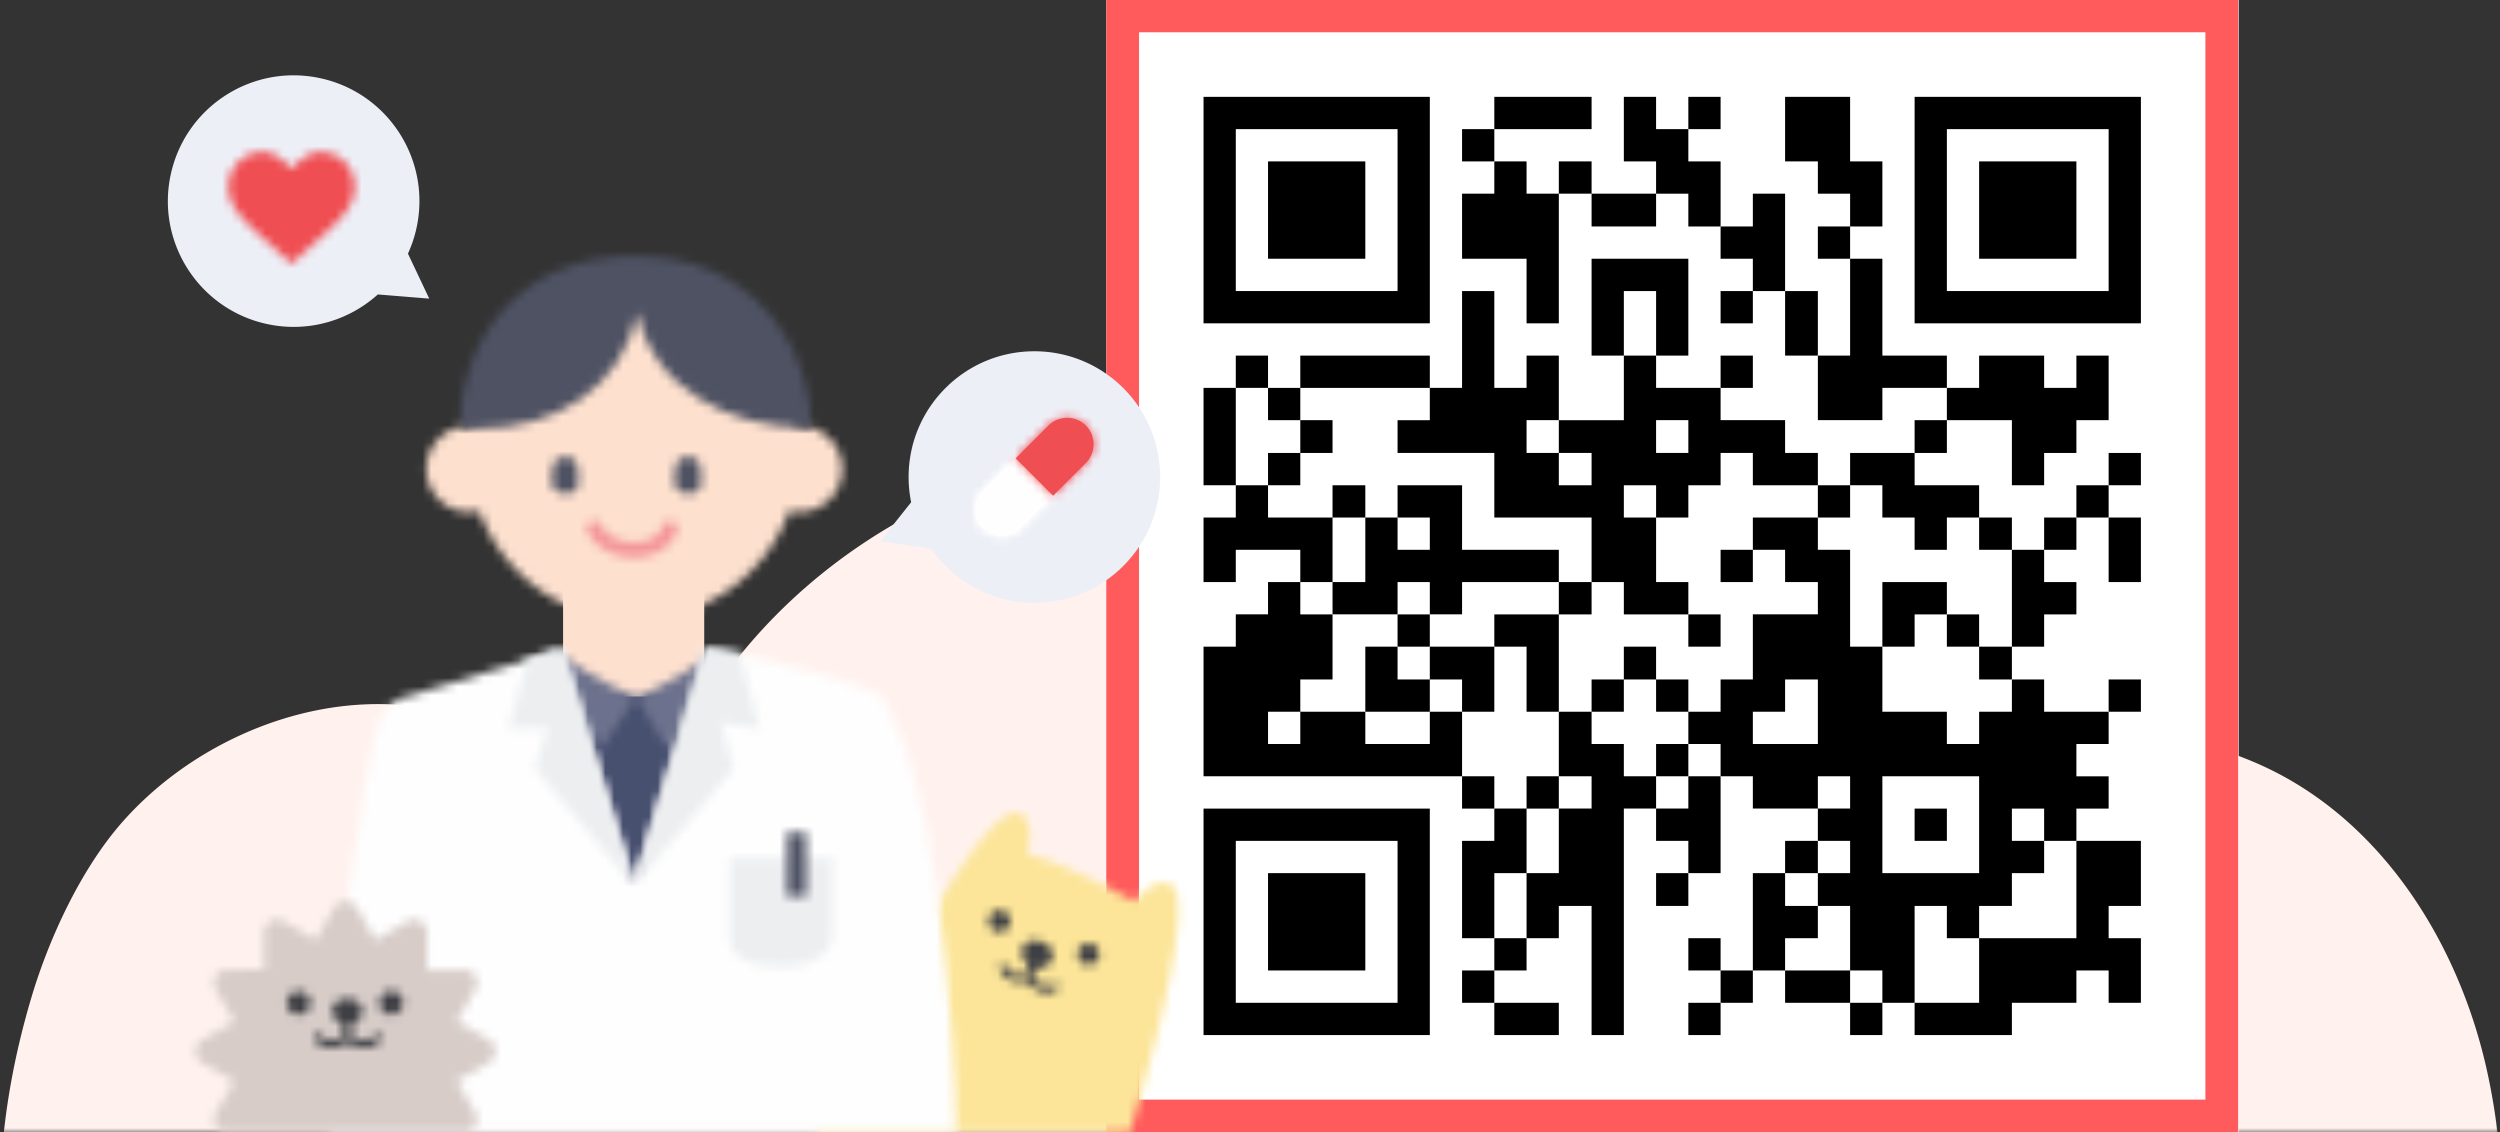 <svg xmlns="http://www.w3.org/2000/svg" xmlns:xlink="http://www.w3.org/1999/xlink" width="287" height="130" viewBox="0 0 287 130">
    <rect x="0" y="0" width="287" height="130" fill="#333333" stroke="none"/>
    <defs>
        <path id="a" d="M0 0h287v130H0z"/>
        <path id="c" d="M.555 37.751h36.17s8.225-26.847 4.639-28.534c0 0-1.686-1.055-4.112 2.002 0 0-7.171-4.112-12.338-5.483 0 0 1.055-3.817-.843-4.651a1.082 1.082 0 0 0-.439-.089C21.399.995 15.784 6.968.555 37.751z"/>
        <path id="e" d="M1.836 4.083a3.05 3.05 0 0 0 0 4.299 3.05 3.05 0 0 0 4.299 0L9.896 4.62 5.597.321 1.836 4.083z"/>
        <path id="g" d="M4.359 1.56L.597 5.321 4.896 9.62l3.761-3.761a3.05 3.05 0 0 0 0-4.299A3.035 3.035 0 0 0 6.508.674c-.78 0-1.558.296-2.149.886z"/>
        <path id="i" d="M4.809.794L3.781 3.549c-.468.109-1.712.269-2.284-.947a.415.415 0 0 0-.749.353c.335.712.845 1.113 1.388 1.316.63.235 1.296.201 1.792.087.335.44.852.931 1.49 1.171.555.207 1.193.219 1.86-.172a.414.414 0 0 0-.419-.714c-1.058.622-1.982-.397-2.3-.814l1.026-2.746a.412.412 0 0 0-.243-.531.414.414 0 0 0-.533.242z"/>
        <path id="k" d="M.368 1.598c-.35.936.729 2.073 1.107 2.215.552.207 1.936-.01 2.287-.947.351-.937-.248-1.655-1.185-2.005a2.55 2.55 0 0 0-.88-.173c-.59 0-1.092.273-1.329.91z"/>
        <path id="m" d="M.581 1.015a1.241 1.241 0 1 0 2.327.868A1.24 1.24 0 0 0 2.18.286a1.244 1.244 0 0 0-1.599.729z"/>
        <path id="o" d="M.783.825a1.242 1.242 0 0 0 2.326.869A1.241 1.241 0 0 0 2.38.096 1.242 1.242 0 0 0 .783.825z"/>
        <path id="q" d="M6.163 16.63c-.097-.006-.191-.014-.289-.014a4.94 4.94 0 0 0-4.94 4.938 4.941 4.941 0 0 0 4.94 4.94c.389 0 .765-.05 1.128-.135 2.639 7.281 9.614 12.483 17.805 12.483 8.191 0 15.167-5.202 17.805-12.483.364.085.739.135 1.129.135a4.938 4.938 0 1 0 0-9.878c-.097 0-.192.008-.289.014C41.899 7.736 34.145.974 24.807.974S7.716 7.736 6.163 16.63z"/>
        <path id="s" d="M.813 19.705c.962.15.944.228 1.947.228 9.161 0 16.586-4.737 18.408-13.356 1.821 8.619 10.435 13.249 19.596 13.249.115 0 .227-.007.341-.009 0-9.509-6.893-19.698-19.779-19.698-.199 0-.295-.022-.641-.022C7.282.097.813 10.139.813 19.705z"/>
        <path id="u" d="M.027 5.653l3.416 5.797 9.264-9.207L8.982.706S3.229 4.736.027 5.653z"/>
        <path id="w" d="M.348 2.243l8.8 9.207 3.879-5.797C9.825 4.736 4.072.706 4.072.706L.348 2.243z"/>
        <path id="y" d="M7.461 2.133C6.671 1.206 5.462.156 4.201.156A3.946 3.946 0 0 0 .217 4.14c0 2.739 2.463 4.507 6.193 7.89l1.051.957 1.05-.949c3.731-3.391 6.195-5.159 6.195-7.898A3.947 3.947 0 0 0 10.721.156c-1.261 0-2.47 1.05-3.26 1.977z"/>
        <path id="A" d="M1.797.177C.73.24.595.948.595.948.416 1.397.234 3.041.451 3.541c.185.425.626.803 1.509.803.787 0 1.244-.346 1.374-.904.066-.284.051-.593.038-.882a14.102 14.102 0 0 0-.075-.917c-.031-.289-.038-.601-.19-.856C2.854.357 2.388.173 1.909.173c-.037 0-.074.002-.112.004z"/>
        <path id="C" d="M1.891.177C.824.24.689.948.689.948.51 1.397.328 3.041.544 3.541c.185.425.627.803 1.51.803.787 0 1.243-.346 1.373-.904.067-.284.052-.593.038-.882a13.433 13.433 0 0 0-.075-.917c-.031-.289-.037-.601-.189-.856-.254-.428-.72-.612-1.198-.612-.037 0-.074.002-.112.004z"/>
        <path id="E" d="M.879.599A.864.864 0 0 0 .45 1.741c.055.12 1.375 2.931 5.293 2.931 4.101 0 4.947-2.936 4.981-3.061a.856.856 0 0 0-.595-1.048.868.868 0 0 0-1.065.584c-.022.074-.58 1.801-3.321 1.801-2.761 0-3.681-1.834-3.726-1.927a.862.862 0 0 0-.782-.499.869.869 0 0 0-.356.077z"/>
        <path id="G" d="M35.807 26.959L27.449.262 9.212 5.794s-1.758.38-2.743 3.038C5.38 11.771.504 40.924.816 55.751h71.967s-.572-34.046-7.411-47.724c0 0-.522-1.687-1.283-2.446-.759-.76-13.084-4.56-19.923-5.319l-8.359 26.697z"/>
        <path id="I" d="M17.659.178c-.543 0-1.029.28-1.3.751l-2.125 3.68-3.678-2.123a1.48 1.48 0 0 0-1.502-.001 1.486 1.486 0 0 0-.752 1.302v4.247H4.054a1.49 1.49 0 0 0-1.302.75 1.49 1.49 0 0 0 0 1.505l2.123 3.678-3.678 2.124a1.488 1.488 0 0 0-.751 1.302c0 .544.281 1.03.751 1.3l3.678 2.125-2.123 3.679a1.488 1.488 0 0 0 0 1.504c.272.469.759.75 1.302.75h27.212a1.49 1.49 0 0 0 1.302-.75 1.493 1.493 0 0 0 0-1.504l-2.124-3.679 3.679-2.125c.469-.27.75-.756.751-1.3a1.49 1.49 0 0 0-.751-1.302l-3.679-2.124 2.124-3.678a1.495 1.495 0 0 0 0-1.505 1.49 1.49 0 0 0-1.302-.75h-4.247V3.787c0-.544-.282-1.031-.752-1.302a1.482 1.482 0 0 0-1.503.001l-3.679 2.123-2.124-3.68a1.485 1.485 0 0 0-1.3-.751h-.002z"/>
        <path id="K" d="M4.44 1.428v3.196c-.434.289-1.639.926-2.683-.095a.45.45 0 1 0-.631.644c.613.597 1.285.811 1.914.811.733 0 1.396-.287 1.858-.592.509.32 1.222.626 1.962.626.644 0 1.299-.232 1.828-.883a.452.452 0 0 0-.064-.634.453.453 0 0 0-.634.066c-.84 1.036-2.168.351-2.65.046V1.428a.449.449 0 0 0-.451-.449c-.248 0-.449.2-.449.449z"/>
        <path id="M" d="M.118 1.79c0 .959 1.349 1.617 1.735 1.617.566 0 1.736-.658 1.736-1.617 0-.957-.777-1.4-1.736-1.4C.896.39.118.833.118 1.79z"/>
        <path id="O" d="M.924 1.87a1.35 1.35 0 0 0 2.699 0 1.349 1.349 0 1 0-2.699 0z"/>
        <path id="Q" d="M.559 1.87a1.35 1.35 0 0 0 2.699 0 1.35 1.35 0 1 0-2.699 0z"/>
        <path id="S" d="M.803.201v9.551s0 2.939 5.878 2.939c5.877 0 5.877-3.674 5.877-3.674V.201H.803z"/>
        <path id="U" d="M.54.262a.195.195 0 0 0-.195.194v6.959c0 .107.087.194.195.194h1.816a.194.194 0 0 0 .194-.194V.456a.195.195 0 0 0-.194-.194H.54z"/>
        <path id="W" d="M2.546 1.295L.369 9.38l4.465-.118-1.425 4.677L14.743 27.41 6.641.02z"/>
        <path id="Y" d="M.743 27.41l11.462-13.471-1.429-5.198 4.47.639L12.903.792 8.846.012z"/>
    </defs>
    <g fill="none" fill-rule="evenodd">
        <mask id="b" fill="#fff">
            <use xlink:href="#a"/>
        </mask>
        <path fill="#FFF2EE" d="M37.368 188.68C21.69 187.63 8.522 174.783 3.51 159.891c-5.01-14.893-4.378-30.423.124-45.476 2.03-6.795 5.683-14.652 10.358-19.983 7.266-8.283 18.763-13.856 30.196-13.593 11.432.263 22.52 5.48 30.622 13.55 5.203-17.837 19.935-32.144 37.312-38.72 17.378-6.577 37.032-5.865 54.662-.002 6.729 2.24 13.31 5.26 18.683 9.887 7.31 6.297 11.897 15.104 16.309 23.686a100.444 100.444 0 0 1 35.187-5.772c8.162.133 16.462 1.316 23.782 4.93 12.959 6.397 21.383 19.871 24.633 33.953 3.25 14.082 1.939 28.812-.4 43.075L37.368 188.68z" mask="url(#b)"/>
        <path fill="#FFF" d="M127 0h130v130H127z"/>
        <path fill="#FF5A5C" d="M127 130h129.941V0H127v130zm3.761-3.765H253.18V3.705H130.76v122.53z"/>
        <path fill="#000" d="M141.869 33.412h18.571V14.824H141.87v18.588zm-3.703 3.706h25.977v-26h-25.977v26zM171.548 14.824h11.166v-3.706h-11.166zM193.822 18.53v-3.706h-3.703v-3.706h-3.702v7.411h3.702v3.706h3.703V26h3.702v-7.47zM193.822 14.824h3.702v-3.706h-3.702zM216.096 18.53h-3.703v-7.412h-7.464v7.411h3.762v3.706h3.702V26h3.703zM223.5 33.412h18.572V14.824h-18.571v18.588zm-3.702 3.706h25.977v-26h-25.977v26zM167.845 18.53h3.703v-3.706h-3.703z"/>
        <path fill="#000" d="M145.571 29.706h11.167V18.529H145.57zM175.25 18.53h-3.702v3.705h-3.703v7.47h7.405v7.413h3.703V22.235h-3.703zM178.953 22.235h3.761V18.53h-3.761zM227.203 29.706h11.167V18.529h-11.167zM182.714 26h7.405v-3.765h-7.405zM201.227 22.235V26h-3.703v3.706h3.703v3.706h3.702V22.235zM208.69 29.706h3.703V26h-3.702zM190.12 33.412v7.412h3.702V29.706h-11.108v11.118h3.703v-7.412zM216.096 40.824V29.706h-3.703v11.118h-3.702v7.411h7.405V44.53h7.405v-3.705z"/>
        <path fill="#000" d="M190.12 52h3.702v-3.765h-3.703V52zm-29.68-3.765V52h11.108v7.412h11.166v7.412h3.703v3.705h7.405v-3.705h-3.703v-7.412h-3.702v-3.706h3.702v3.706h3.703v-3.706h3.702V52h3.703v3.706h7.464V52h-3.762v-3.765h-7.405V44.53h-7.405v-3.705h-3.702v7.411h-7.464V52h3.761v3.706h-3.761V52h-3.703v-3.765h3.703v-7.411h-3.703v3.705h-3.702V33.412h-3.703v11.117h-3.702v3.706h-3.703zM197.524 37.118h3.703v-3.706h-3.703zM204.93 40.824h3.76v-7.412h-3.76zM141.869 44.53h3.702v-3.706h-3.702z"/>
        <path fill="#000" d="M149.274 44.53h14.869v-3.706h-14.869zM197.524 44.53h3.703v-3.706h-3.703zM230.965 55.706h3.702V52h3.703v-3.765h3.702v-7.411h-3.702v3.705h-3.703v-3.705h-7.464v3.705h-3.702v3.706h7.464zM138.166 55.706h3.703V44.529h-3.703zM145.571 48.235h3.703V44.53h-3.703zM149.274 52h3.702v-3.765h-3.702zM219.798 52h3.703v-3.765h-3.703zM145.571 55.706h3.703V52h-3.703zM216.096 59.412h3.702v3.706h3.703v-3.706h3.702v-3.706h-7.405V52h-7.405v3.706h3.703zM242.072 55.706h3.703V52h-3.703z"/>
        <path fill="#000" d="M152.976 59.412h-7.405v-3.706h-3.702v3.706h-3.703v7.412h3.703v-3.706h7.405v3.706h3.702zM152.976 59.412h3.762v-3.706h-3.762zM160.44 66.824h3.703v3.705h3.702v-3.705h11.108v-3.706h-11.108v-7.412h-7.405v3.706h3.703v3.706h-3.703v-3.706h-3.702v7.412h-3.762v3.705h7.464zM208.69 59.412h3.703v-3.706h-3.702zM238.37 59.412h3.702v-3.706h-3.702z"/>
        <path fill="#000" d="M216.096 100.235h11.107V89.118h-11.107v11.117zm-7.405-14.823h-7.464v-3.706h3.702V78h3.762v7.412zm18.512-3.706v3.706h-3.702v-3.706h-7.405v-7.47h-3.703V63.117h-3.702v-3.706h-7.464v3.706h3.702v3.706h3.762v3.705h-7.464V78h-3.703v3.706h-3.702v3.706h3.702v3.706h3.703v3.706h7.464v-3.706h3.702v3.706h-3.702v3.705h3.702v3.706h-3.702V104h3.702v7.412h3.703v3.706h3.702V104h3.703v3.706h3.702V104h3.762v-3.765h3.702V96.53h-3.702v-3.705h3.702v3.705h3.703v-3.705h3.702v-3.706h-3.702v-3.706h3.702v-3.706h-7.405V78h-3.702v3.706h-3.762zM227.203 63.118h3.762v-3.706h-3.762zM234.667 63.118h3.703v-3.706h-3.703zM242.072 66.824h3.703v-7.412h-3.703z"/>
        <path fill="#000" d="M197.524 66.824h3.703v-3.706h-3.703zM234.667 74.235V70.53h3.703v-3.705h-3.703v-3.706h-3.702v11.117zM167.845 81.706h-3.702v3.706h-7.405v-3.706h-7.464v3.706h-3.703v-3.706h3.703V78h3.702v-7.47h-3.702v-3.707h-3.703v3.706h-3.702v3.706h-3.703v14.883h29.68zM178.953 70.53h3.761v-3.706h-3.761zM219.798 70.53h3.703v-3.706h-7.405v7.411h3.702zM160.44 74.235h3.703V70.53h-3.703zM171.548 74.235h3.702v7.47h3.703V70.53h-7.405zM193.822 74.235h3.702V70.53h-3.702zM223.5 74.235h3.703V70.53h-3.702z"/>
        <path fill="#000" d="M160.44 78v-3.765h-3.702v7.47h7.405V78zM171.548 74.235h-7.405V78h3.702v3.706h3.703zM186.417 78h3.702v-3.765h-3.702zM227.203 78h3.762v-3.765h-3.762zM182.714 81.706h3.703V78h-3.703zM190.12 81.706h3.702V78h-3.703zM242.072 81.706h3.703V78h-3.703z"/>
        <path fill="#000" d="M186.417 89.118v-3.706h-3.703v-3.706h-3.761v7.412h3.761v3.705h-3.761v7.412h-3.703v7.47h3.703V104h3.761v14.823h3.703v-26h3.702v-3.705zM190.12 89.118h3.702v-3.706h-3.703zM167.845 92.824h3.703v-3.706h-3.703z"/>
        <path fill="#000" d="M175.25 92.824h3.703v-3.706h-3.703zM193.822 92.823h-3.703v3.706h3.703v3.706h3.702V89.118h-3.702zM141.869 115.118h18.571V96.529H141.87v18.589zm-3.703 3.706h25.977v-26h-25.977v26zM175.25 100.235v-7.412h-3.702v3.706h-3.703v11.177h3.703v-7.47zM219.798 96.53h3.703v-3.706h-3.703zM204.93 100.235h3.76V96.53h-3.76zM227.203 107.706v7.412h-7.405v3.705h11.167v-3.705h7.405v-3.706h3.702v3.706h3.703v-7.412h-3.703V104h3.703v-7.47h-7.405v11.176z"/>
        <path fill="#000" d="M145.571 111.412h11.167v-11.177H145.57zM190.12 104h3.702v-3.765h-3.703zM208.69 107.706V104h-3.76v-3.765h-3.703v11.177h3.702v-3.706zM171.548 111.412h3.702v-3.706h-3.702zM193.822 111.412h3.702v-3.706h-3.702zM167.845 115.118h3.703v-3.706h-3.703zM197.524 115.118h3.703v-3.706h-3.703z"/>
        <path fill="#000" d="M204.93 115.118h7.463v-3.706h-7.464zM171.548 118.824h7.405v-3.706h-7.405zM193.822 118.824h3.702v-3.706h-3.702zM212.393 118.824h3.703v-3.706h-3.703z"/>
        <g>
            <g transform="translate(93 92.293)">
                <mask id="d" fill="#fff">
                    <use xlink:href="#c"/>
                </mask>
                <path fill="#FCE599" d="M-1.761 40.068h46.347V-1.321H-1.761z" mask="url(#d)"/>
            </g>
            <path fill="#FDE0CE" d="M64.641 81.393h16.204V63.156H64.641z"/>
            <path fill="#485070" d="M63.352 101.703h18.954V79.955H63.352z"/>
            <path fill="#EDEFF7" d="M118.746 40.326c-7.974 0-14.438 6.464-14.438 14.438 0 .99.101 1.958.292 2.894l-3.557 4.472 5.857.875c2.61 3.742 6.938 6.197 11.846 6.197 7.974 0 14.438-6.464 14.438-14.438s-6.464-14.438-14.438-14.438M36.99 9.027c7.765 1.811 12.591 9.575 10.781 17.34a14.442 14.442 0 0 1-.94 2.751l2.447 5.164-5.902-.479c-3.39 3.053-8.164 4.46-12.945 3.345-7.765-1.81-12.592-9.575-10.78-17.339 1.81-7.766 9.574-12.593 17.338-10.782"/>
            <path fill="#FEFEFE" d="M116.597 52.615l-3.76 3.76a3.05 3.05 0 0 0 0 4.3 3.051 3.051 0 0 0 4.298 0l3.76-3.762-4.298-4.298z"/>
            <g transform="translate(111 52.293)">
                <mask id="f" fill="#fff">
                    <use xlink:href="#e"/>
                </mask>
                <path fill="#FEFEFE" d="M-124 280H49.753V-96.233H-124z" mask="url(#f)"/>
                <path fill="#FEFEFE" d="M-1.367 11.585h13.58V-1.994h-13.58z" mask="url(#f)"/>
            </g>
            <path fill="#EF4E52" d="M124.657 53.152a3.05 3.05 0 0 0 0-4.3 3.05 3.05 0 0 0-4.298 0l-3.762 3.763 4.299 4.298 3.76-3.761z"/>
            <g transform="translate(116 47.293)">
                <mask id="h" fill="#fff">
                    <use xlink:href="#g"/>
                </mask>
                <path fill="#EF4E52" d="M-1.72 11.937h13.58v-13.58H-1.72z" mask="url(#h)"/>
            </g>
            <g transform="translate(114 108.293)">
                <mask id="j" fill="#fff">
                    <use xlink:href="#i"/>
                </mask>
                <path fill="#3E3F44" d="M-1.608 7.988H9.799v-9.78H-1.608z" mask="url(#j)"/>
            </g>
            <g transform="translate(117 107.293)">
                <mask id="l" fill="#fff">
                    <use xlink:href="#k"/>
                </mask>
                <path fill="#3E3F44" d="M-2.018 6.202h8.199v-7.831h-8.199z" mask="url(#l)"/>
            </g>
            <g transform="translate(113 104.293)">
                <mask id="n" fill="#fff">
                    <use xlink:href="#m"/>
                </mask>
                <path fill="#3E3F44" d="M-1.814 5.007h7.118v-7.118h-7.118z" mask="url(#n)"/>
            </g>
            <g transform="translate(123 108.293)">
                <mask id="p" fill="#fff">
                    <use xlink:href="#o"/>
                </mask>
                <path fill="#3E3F44" d="M-1.613 4.818h7.118v-7.117h-7.118z" mask="url(#p)"/>
            </g>
            <g transform="translate(48 32.293)">
                <mask id="r" fill="#fff">
                    <use xlink:href="#q"/>
                </mask>
                <path fill="#FDE0CE" d="M-1.383 41.159h52.379V-1.342H-1.383z" mask="url(#r)"/>
            </g>
            <g transform="translate(52 29.293)">
                <mask id="t" fill="#fff">
                    <use xlink:href="#s"/>
                </mask>
                <path fill="#4E5263" d="M-1.503 22.251h44.925V-2.22H-1.503z" mask="url(#t)"/>
            </g>
            <g transform="translate(73 74.293)">
                <mask id="v" fill="#fff">
                    <use xlink:href="#u"/>
                </mask>
                <path fill="#6C728D" d="M-2.29 13.766h17.313V-1.61H-2.29z" mask="url(#v)"/>
            </g>
            <g transform="translate(60 74.293)">
                <mask id="x" fill="#fff">
                    <use xlink:href="#w"/>
                </mask>
                <path fill="#6C728D" d="M-1.969 13.766h17.313V-1.61H-1.969z" mask="url(#x)"/>
            </g>
            <g transform="translate(26 17.293)">
                <mask id="z" fill="#fff">
                    <use xlink:href="#y"/>
                </mask>
                <path fill="#EF4E52" d="M-2.1 15.303h19.122V-2.161H-2.1z" mask="url(#z)"/>
            </g>
            <g transform="translate(63 52.293)">
                <mask id="B" fill="#fff">
                    <use xlink:href="#A"/>
                </mask>
                <path fill="#4E5263" d="M-1.964 6.66H5.7v-8.804h-7.664z" mask="url(#B)"/>
            </g>
            <g transform="translate(77 52.293)">
                <mask id="D" fill="#fff">
                    <use xlink:href="#C"/>
                </mask>
                <path fill="#4E5263" d="M-1.871 6.66h7.665v-8.804h-7.665z" mask="url(#D)"/>
            </g>
            <g transform="translate(67 59.293)">
                <mask id="F" fill="#fff">
                    <use xlink:href="#E"/>
                </mask>
                <path fill="#F4969A" d="M-1.944 6.989h15.015v-8.783H-1.944z" mask="url(#F)"/>
            </g>
            <g transform="translate(37 74.293)">
                <mask id="H" fill="#fff">
                    <use xlink:href="#G"/>
                </mask>
                <path fill="#FEFEFE" d="M-1.515 58.068H75.1V-2.055H-1.515z" mask="url(#H)"/>
            </g>
            <g transform="translate(22 103.293)">
                <mask id="J" fill="#fff">
                    <use xlink:href="#I"/>
                </mask>
                <path fill="#D7CCC8" d="M-1.871 29.068h39.062V-2.139H-1.871z" mask="url(#J)"/>
            </g>
            <g transform="translate(35 114.293)">
                <mask id="L" fill="#fff">
                    <use xlink:href="#K"/>
                </mask>
                <path fill="#3E3F44" d="M-1.325 8.334h12.431v-9.673H-1.325z" mask="url(#L)"/>
            </g>
            <g transform="translate(38 114.293)">
                <mask id="N" fill="#fff">
                    <use xlink:href="#M"/>
                </mask>
                <path fill="#3E3F44" d="M-2.198 5.724h8.104v-7.65h-8.104z" mask="url(#N)"/>
            </g>
            <g transform="translate(32 113.293)">
                <mask id="P" fill="#fff">
                    <use xlink:href="#O"/>
                </mask>
                <path fill="#3E3F44" d="M-1.393 5.538H5.94v-7.333h-7.333z" mask="url(#P)"/>
            </g>
            <g transform="translate(43 113.293)">
                <mask id="R" fill="#fff">
                    <use xlink:href="#Q"/>
                </mask>
                <path fill="#3E3F44" d="M-1.758 5.538h7.333v-7.333h-7.333z" mask="url(#R)"/>
            </g>
            <g transform="translate(83 98.293)">
                <mask id="T" fill="#fff">
                    <use xlink:href="#S"/>
                </mask>
                <path fill="#ECEEF0" d="M-1.514 15.008h16.389V-2.116H-1.514z" mask="url(#T)"/>
            </g>
            <g transform="translate(90 95.293)">
                <mask id="V" fill="#fff">
                    <use xlink:href="#U"/>
                </mask>
                <path fill="#4E5263" d="M-1.971 9.926h6.838v-11.98h-6.838z" mask="url(#V)"/>
            </g>
            <g transform="translate(58 74.293)">
                <mask id="X" fill="#fff">
                    <use xlink:href="#W"/>
                </mask>
                <path fill="#ECEEF0" d="M-1.947 29.726H17.06V-2.296H-1.947z" mask="url(#X)"/>
            </g>
            <g transform="translate(72 74.293)">
                <mask id="Z" fill="#fff">
                    <use xlink:href="#Y"/>
                </mask>
                <path fill="#ECEEF0" d="M-1.574 29.726h19.136v-32.03H-1.574z" mask="url(#Z)"/>
            </g>
        </g>
    </g>
</svg>
